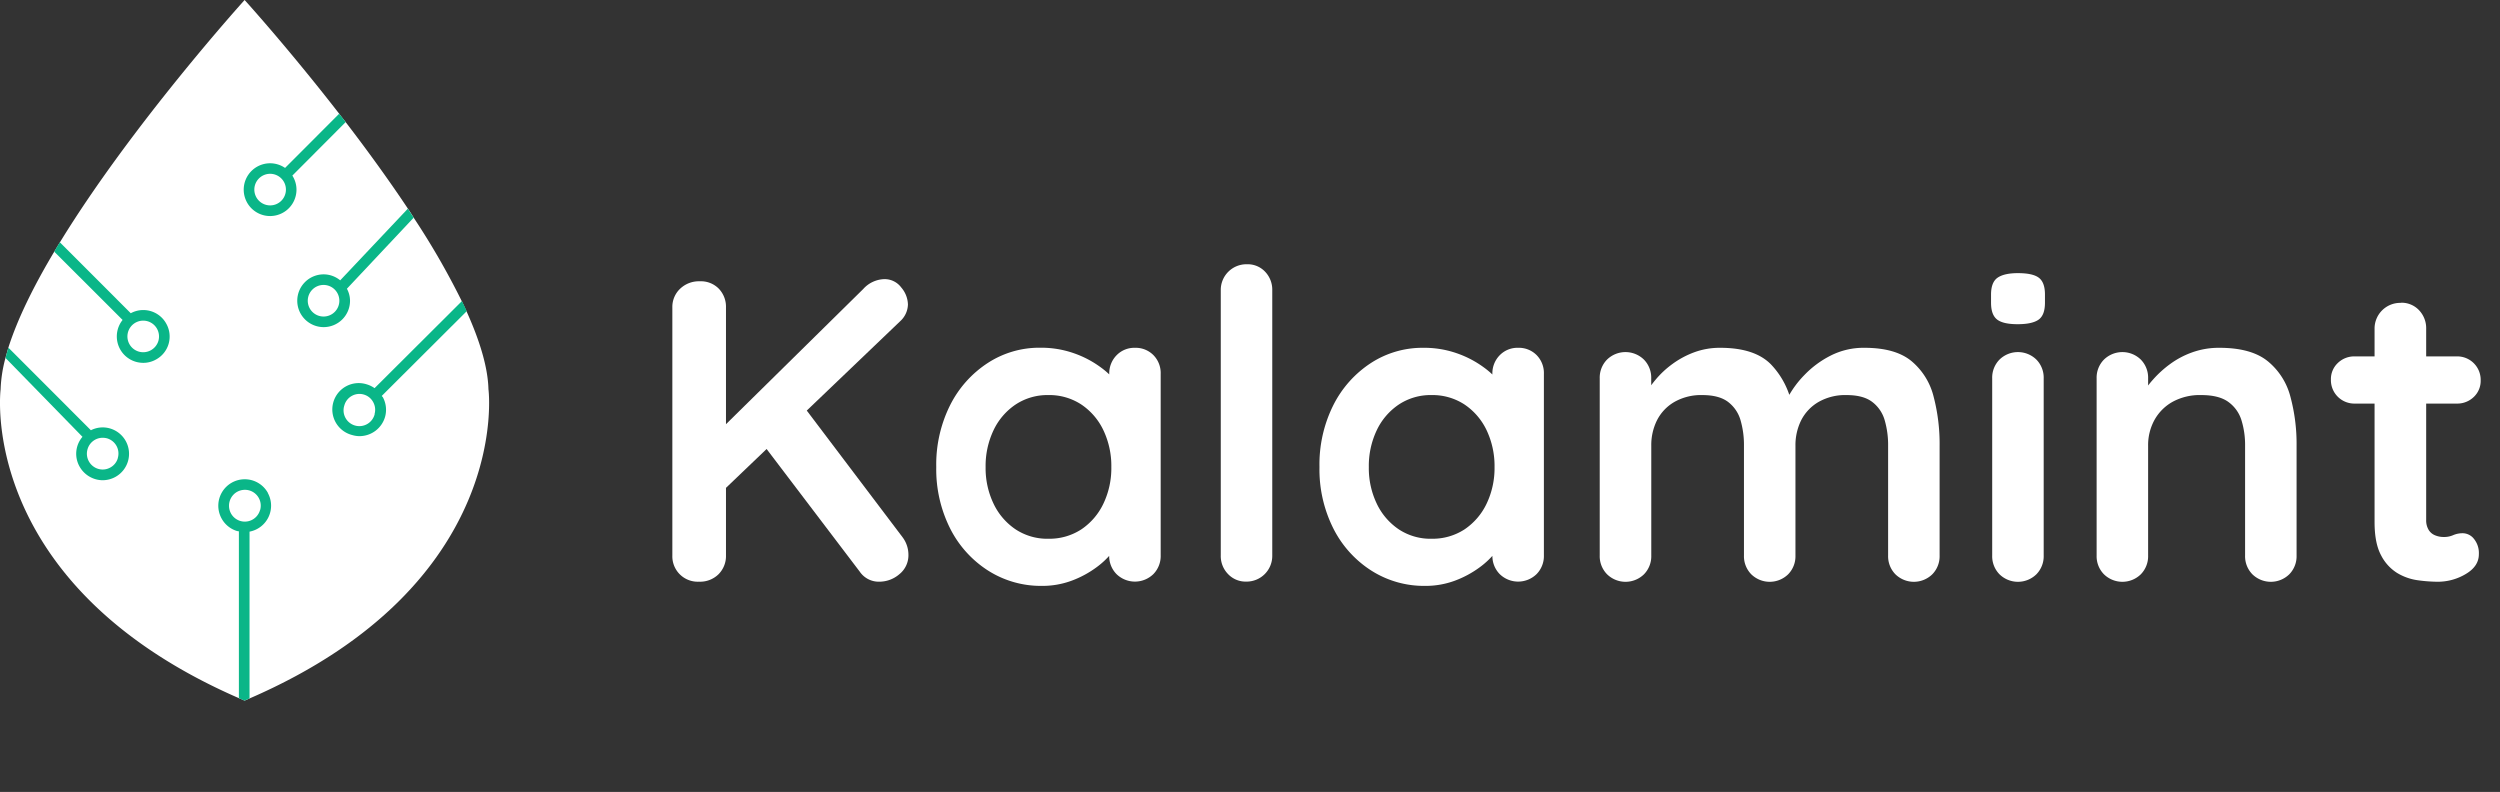 <svg xmlns="http://www.w3.org/2000/svg" xmlns:xlink="http://www.w3.org/1999/xlink" id="Layer_1" data-name="Layer 1" viewBox="0 0 864.21 273.75" style="background-color: #0ab688;"><rect x="0" y="0" width="864.21" height="273.75" fill="#333333" stroke="none"/><defs><style>.cls-1{fill:white;}.cls-2{fill:white;}.cls-3{fill:#0ab688;}</style><linearGradient id="linear-gradient" x1="-1.66" y1="136.3" x2="164.46" y2="107.01" gradientUnits="userSpaceOnUse"><stop offset="0" stop-color="#04b586"/><stop offset="1" stop-color="#00b8bf"/></linearGradient></defs><path class="cls-1" d="M241.62,201.08a8.77,8.77,0,0,1-9.2-9.05V106.28a8.63,8.63,0,0,1,2.67-6.45,9.37,9.37,0,0,1,6.82-2.59,8.63,8.63,0,0,1,6.6,2.59,9,9,0,0,1,2.45,6.45V192a8.89,8.89,0,0,1-2.52,6.45A9.08,9.08,0,0,1,241.62,201.08ZM305.7,96.49a7.17,7.17,0,0,1,5.86,2.9,9.4,9.4,0,0,1,2.3,5.86,8.08,8.08,0,0,1-2.67,5.78L249,170.52l-.74-21.22,50.14-49.39A10.21,10.21,0,0,1,305.7,96.49Zm-1.78,104.59a7.92,7.92,0,0,1-6.68-3.42L263,152.57l13.5-13.8,35.45,46.88a10.09,10.09,0,0,1,2.08,6.08,8.37,8.37,0,0,1-3.12,6.75A10.61,10.61,0,0,1,303.92,201.08Z"/><path class="cls-1" d="M392.33,120.23a8.65,8.65,0,0,1,6.38,2.52,8.84,8.84,0,0,1,2.52,6.53V192a8.89,8.89,0,0,1-2.52,6.45,9.13,9.13,0,0,1-12.76,0,8.89,8.89,0,0,1-2.52-6.45v-7.27l3.27,1.33c0,1.29-.7,2.85-2.08,4.68a28.24,28.24,0,0,1-5.64,5.41,34.7,34.7,0,0,1-8.38,4.53,29,29,0,0,1-10.46,1.85,33.93,33.93,0,0,1-18.54-5.27,37,37,0,0,1-13.13-14.53,45.54,45.54,0,0,1-4.82-21.29A45.9,45.9,0,0,1,328.47,140a37.4,37.4,0,0,1,13-14.53,32.69,32.69,0,0,1,18.1-5.27,34.19,34.19,0,0,1,11.72,1.93,35.06,35.06,0,0,1,9.27,4.89,28.18,28.18,0,0,1,6.08,6q2.14,3,2.15,5.12l-5.34,1.93V129.28a8.93,8.93,0,0,1,2.52-6.46A8.55,8.55,0,0,1,392.33,120.23Zm-30,66A20.14,20.14,0,0,0,373.79,183a22.08,22.08,0,0,0,7.64-8.9,28.42,28.42,0,0,0,2.74-12.61,28.77,28.77,0,0,0-2.74-12.76,22.08,22.08,0,0,0-7.64-8.9,20.14,20.14,0,0,0-11.42-3.26,19.91,19.91,0,0,0-11.28,3.26,22.08,22.08,0,0,0-7.64,8.9,28.77,28.77,0,0,0-2.74,12.76,28.42,28.42,0,0,0,2.74,12.61,22.08,22.08,0,0,0,7.64,8.9A19.91,19.91,0,0,0,362.37,186.24Z"/><path class="cls-1" d="M439.8,192a8.88,8.88,0,0,1-9.05,9.05,8.35,8.35,0,0,1-6.23-2.6A8.89,8.89,0,0,1,422,192V100.35a8.87,8.87,0,0,1,9.05-9,8.27,8.27,0,0,1,6.3,2.6,9,9,0,0,1,2.45,6.45Z"/><path class="cls-1" d="M524.8,120.23a8.65,8.65,0,0,1,6.38,2.52,8.84,8.84,0,0,1,2.52,6.53V192a8.89,8.89,0,0,1-2.52,6.45,9.13,9.13,0,0,1-12.76,0A8.89,8.89,0,0,1,515.9,192v-7.27l3.26,1.33q0,1.93-2.07,4.68a28.51,28.51,0,0,1-5.64,5.41,34.89,34.89,0,0,1-8.38,4.53,29,29,0,0,1-10.46,1.85,33.88,33.88,0,0,1-18.54-5.27,37,37,0,0,1-13.13-14.53,45.41,45.41,0,0,1-4.82-21.29A45.78,45.78,0,0,1,460.94,140a37.4,37.4,0,0,1,13-14.53A32.65,32.65,0,0,1,492,120.23a34.15,34.15,0,0,1,11.72,1.93,35.13,35.13,0,0,1,9.28,4.89,28.41,28.41,0,0,1,6.08,6q2.14,3,2.15,5.12l-5.34,1.93V129.28a8.93,8.93,0,0,1,2.52-6.46A8.55,8.55,0,0,1,524.8,120.23Zm-30,66A20.19,20.19,0,0,0,506.26,183a22.16,22.16,0,0,0,7.64-8.9,28.56,28.56,0,0,0,2.74-12.61,28.91,28.91,0,0,0-2.74-12.76,22.16,22.16,0,0,0-7.64-8.9,20.19,20.19,0,0,0-11.43-3.26,19.88,19.88,0,0,0-11.27,3.26,22.08,22.08,0,0,0-7.64,8.9,28.77,28.77,0,0,0-2.74,12.76,28.42,28.42,0,0,0,2.74,12.61,22.08,22.08,0,0,0,7.64,8.9A19.88,19.88,0,0,0,494.83,186.24Z"/><path class="cls-1" d="M594.67,120.23q11.87,0,17.5,5.71a28.2,28.2,0,0,1,7.42,14.76l-2.52-1.33,1.18-2.38a34.25,34.25,0,0,1,5.49-7.34,33.5,33.5,0,0,1,9-6.68,25.11,25.11,0,0,1,11.79-2.74q10.68,0,16.24,4.6a23.26,23.26,0,0,1,7.64,12.24,64.42,64.42,0,0,1,2.08,17v38a8.89,8.89,0,0,1-2.52,6.45,9.13,9.13,0,0,1-12.76,0,8.89,8.89,0,0,1-2.52-6.45v-38a30.62,30.62,0,0,0-1.19-8.83,12.09,12.09,0,0,0-4.3-6.3c-2.08-1.58-5-2.37-8.9-2.37a18.59,18.59,0,0,0-9.64,2.37,15.41,15.41,0,0,0-6,6.3,19.28,19.28,0,0,0-2,8.83v38a8.89,8.89,0,0,1-2.52,6.45,9.13,9.13,0,0,1-12.76,0,8.89,8.89,0,0,1-2.52-6.45v-38a30.62,30.62,0,0,0-1.19-8.83,12.15,12.15,0,0,0-4.3-6.3q-3.12-2.37-8.9-2.37a18.63,18.63,0,0,0-9.65,2.37,15.32,15.32,0,0,0-6,6.3,19.16,19.16,0,0,0-2,8.83v38a8.89,8.89,0,0,1-2.52,6.45,9.13,9.13,0,0,1-12.76,0A8.89,8.89,0,0,1,553,192V130.76a8.89,8.89,0,0,1,2.52-6.45,9.13,9.13,0,0,1,12.76,0,8.89,8.89,0,0,1,2.52,6.45v6.38l-2.22-.44a32.46,32.46,0,0,1,3.71-5.42,32,32,0,0,1,5.78-5.41,30.78,30.78,0,0,1,7.57-4.08A25.52,25.52,0,0,1,594.67,120.23Z"/><path class="cls-1" d="M697.47,112.07c-3.36,0-5.74-.54-7.12-1.63s-2.08-3-2.08-5.79v-2.82c0-2.86.77-4.82,2.3-5.86s3.88-1.55,7-1.55q5.19,0,7.27,1.63t2.07,5.78v2.82q0,4.3-2.22,5.86T697.47,112.07Zm9,80a8.89,8.89,0,0,1-2.52,6.45,9.13,9.13,0,0,1-12.76,0,8.89,8.89,0,0,1-2.52-6.45V130.76a8.89,8.89,0,0,1,2.52-6.45,9.13,9.13,0,0,1,12.76,0,8.89,8.89,0,0,1,2.52,6.45Z"/><path class="cls-1" d="M767.19,120.23q11,0,16.69,4.6a23.35,23.35,0,0,1,7.86,12.24,62.7,62.7,0,0,1,2.15,17v38a8.89,8.89,0,0,1-2.52,6.45,9.13,9.13,0,0,1-12.76,0,8.89,8.89,0,0,1-2.52-6.45v-38a28.93,28.93,0,0,0-1.26-8.83,12.2,12.2,0,0,0-4.53-6.3c-2.17-1.58-5.29-2.37-9.34-2.37a19.62,19.62,0,0,0-10,2.37,16.18,16.18,0,0,0-6.23,6.3,18.07,18.07,0,0,0-2.16,8.83v38a8.89,8.89,0,0,1-2.52,6.45,9.12,9.12,0,0,1-12.75,0,8.86,8.86,0,0,1-2.53-6.45V130.76a8.86,8.86,0,0,1,2.53-6.45,9.12,9.12,0,0,1,12.75,0,8.89,8.89,0,0,1,2.52,6.45v6.38l-2.22-.44a28.74,28.74,0,0,1,3.86-5.42,36.55,36.55,0,0,1,5.93-5.41,29.81,29.81,0,0,1,7.71-4.08A27.26,27.26,0,0,1,767.19,120.23Z"/><path class="cls-1" d="M814.06,123.2h35.16a8.1,8.1,0,0,1,8.31,8.3,7.62,7.62,0,0,1-2.37,5.71,8.18,8.18,0,0,1-5.94,2.3H814.06a8.1,8.1,0,0,1-8.3-8.3,7.62,7.62,0,0,1,2.37-5.71A8.15,8.15,0,0,1,814.06,123.2Zm15.88-18.55a8.27,8.27,0,0,1,6.3,2.6,9,9,0,0,1,2.45,6.45v66a6.4,6.4,0,0,0,.82,3.41,4.61,4.61,0,0,0,2.22,1.92,7.67,7.67,0,0,0,3,.6A7.81,7.81,0,0,0,848,185a8.26,8.26,0,0,1,3.41-.67,5,5,0,0,1,3.78,1.93,7.79,7.79,0,0,1,1.71,5.34q0,4.15-4.53,6.83a18.79,18.79,0,0,1-9.71,2.67,52.09,52.09,0,0,1-6.9-.52,18.76,18.76,0,0,1-7.12-2.52,15.49,15.49,0,0,1-5.57-6.16q-2.22-4.15-2.22-11.42V113.7a8.87,8.87,0,0,1,9.05-9Z"/><path class="cls-2" d="M86.3,241.43l-1.74.76-1.94-.83C-8.31,201.76.21,134.61.21,134.61a47.88,47.88,0,0,1,1.67-10.84v0c.32-1.16.65-2.34,1-3.55C6.09,110.1,11.79,98.65,18.75,87c.65-1.06,1.28-2.14,1.94-3.2C45.65,43,84.56,0,84.56,0s15.21,16.77,32.69,39.31c.73,1,1.48,1.92,2.24,2.9,7.16,9.33,14.63,19.57,21.51,29.91.68,1,1.39,2.09,2,3.13a262.6,262.6,0,0,1,16.6,28.8v0c.58,1.19,1.13,2.35,1.64,3.51,4.56,10.06,7.41,19.34,7.61,27C168.89,134.61,177.44,201.87,86.3,241.43Z"/><path class="cls-3" d="M119.49,42.21c-.76-1-1.51-1.94-2.24-2.9L98.54,58.05a9.12,9.12,0,1,0,3.95,7.52,9,9,0,0,0-1.43-4.87ZM93.37,71a5.46,5.46,0,1,1,5.47-5.44A5.45,5.45,0,0,1,93.37,71Z"/><path class="cls-3" d="M143,75.25c-.65-1-1.36-2.09-2-3.13L117.6,96.91a9,9,0,0,0-5.72-2.07A9.12,9.12,0,1,0,121,104a8.76,8.76,0,0,0-1.08-4.19Zm-31.16,34.17a5.46,5.46,0,1,1,5.47-5.47A5.46,5.46,0,0,1,111.88,109.42Z"/><path class="cls-3" d="M132,136.83l29.33-29.25c-.51-1.16-1.06-2.32-1.64-3.51l-30.21,30.11a9.27,9.27,0,0,0-2.68-1.31,9.12,9.12,0,1,0-5,17.53,8.79,8.79,0,0,0,2.52.37,9.22,9.22,0,0,0,8.78-6.63,9.11,9.11,0,0,0-.81-6.93C132.12,137.08,132,137,132,136.83Zm-2.47,6.3a5.46,5.46,0,1,1-10.49-3,5.39,5.39,0,0,1,2.59-3.28,5.44,5.44,0,0,1,2.65-.68,5.22,5.22,0,0,1,1.51.23A5.32,5.32,0,0,1,129,139,5.42,5.42,0,0,1,129.48,143.13Z"/><path class="cls-3" d="M57.48,111.89a9.06,9.06,0,0,0-12.28-3.61L20.69,83.75C20,84.81,19.4,85.89,18.75,87L42.38,110.6A9.13,9.13,0,0,0,47,125.08a9.51,9.51,0,0,0,2.52.35,8.88,8.88,0,0,0,4.42-1.16,9,9,0,0,0,4.36-5.45A9.1,9.1,0,0,0,57.48,111.89Zm-2.72,5.93A5.48,5.48,0,0,1,48,121.55a5.46,5.46,0,1,1,6.28-7.9A5.51,5.51,0,0,1,54.76,117.82Z"/><path class="cls-3" d="M28.51,151a9,9,0,0,0-1,10.29,9.25,9.25,0,0,0,8,4.72,9.28,9.28,0,0,0,4.41-1.16A9.13,9.13,0,0,0,38,148.1a9,9,0,0,0-6.58.63L2.91,120.19c-.38,1.21-.71,2.39-1,3.55v0m38.83,34.6a5.32,5.32,0,0,1-2.6,3.27,5.38,5.38,0,0,1-4.16.48,5.47,5.47,0,0,1-3.73-6.76,5.44,5.44,0,0,1,5.25-4,6.09,6.09,0,0,1,1.51.2A5.46,5.46,0,0,1,40.71,158.37Z"/><path class="cls-3" d="M92.61,170.39a9.13,9.13,0,0,0-16,8.86,9.07,9.07,0,0,0,5.47,4.36c.18,0,.35,0,.5.1v57.65l1.94.83,1.74-.76V183.78a9.13,9.13,0,0,0,6.31-13.39Zm-2.72,5.93a5.46,5.46,0,0,1-10.72-1.49A5.51,5.51,0,0,1,82,170a5.68,5.68,0,0,1,2.65-.68,5.47,5.47,0,0,1,5.27,7Z"/></svg>
